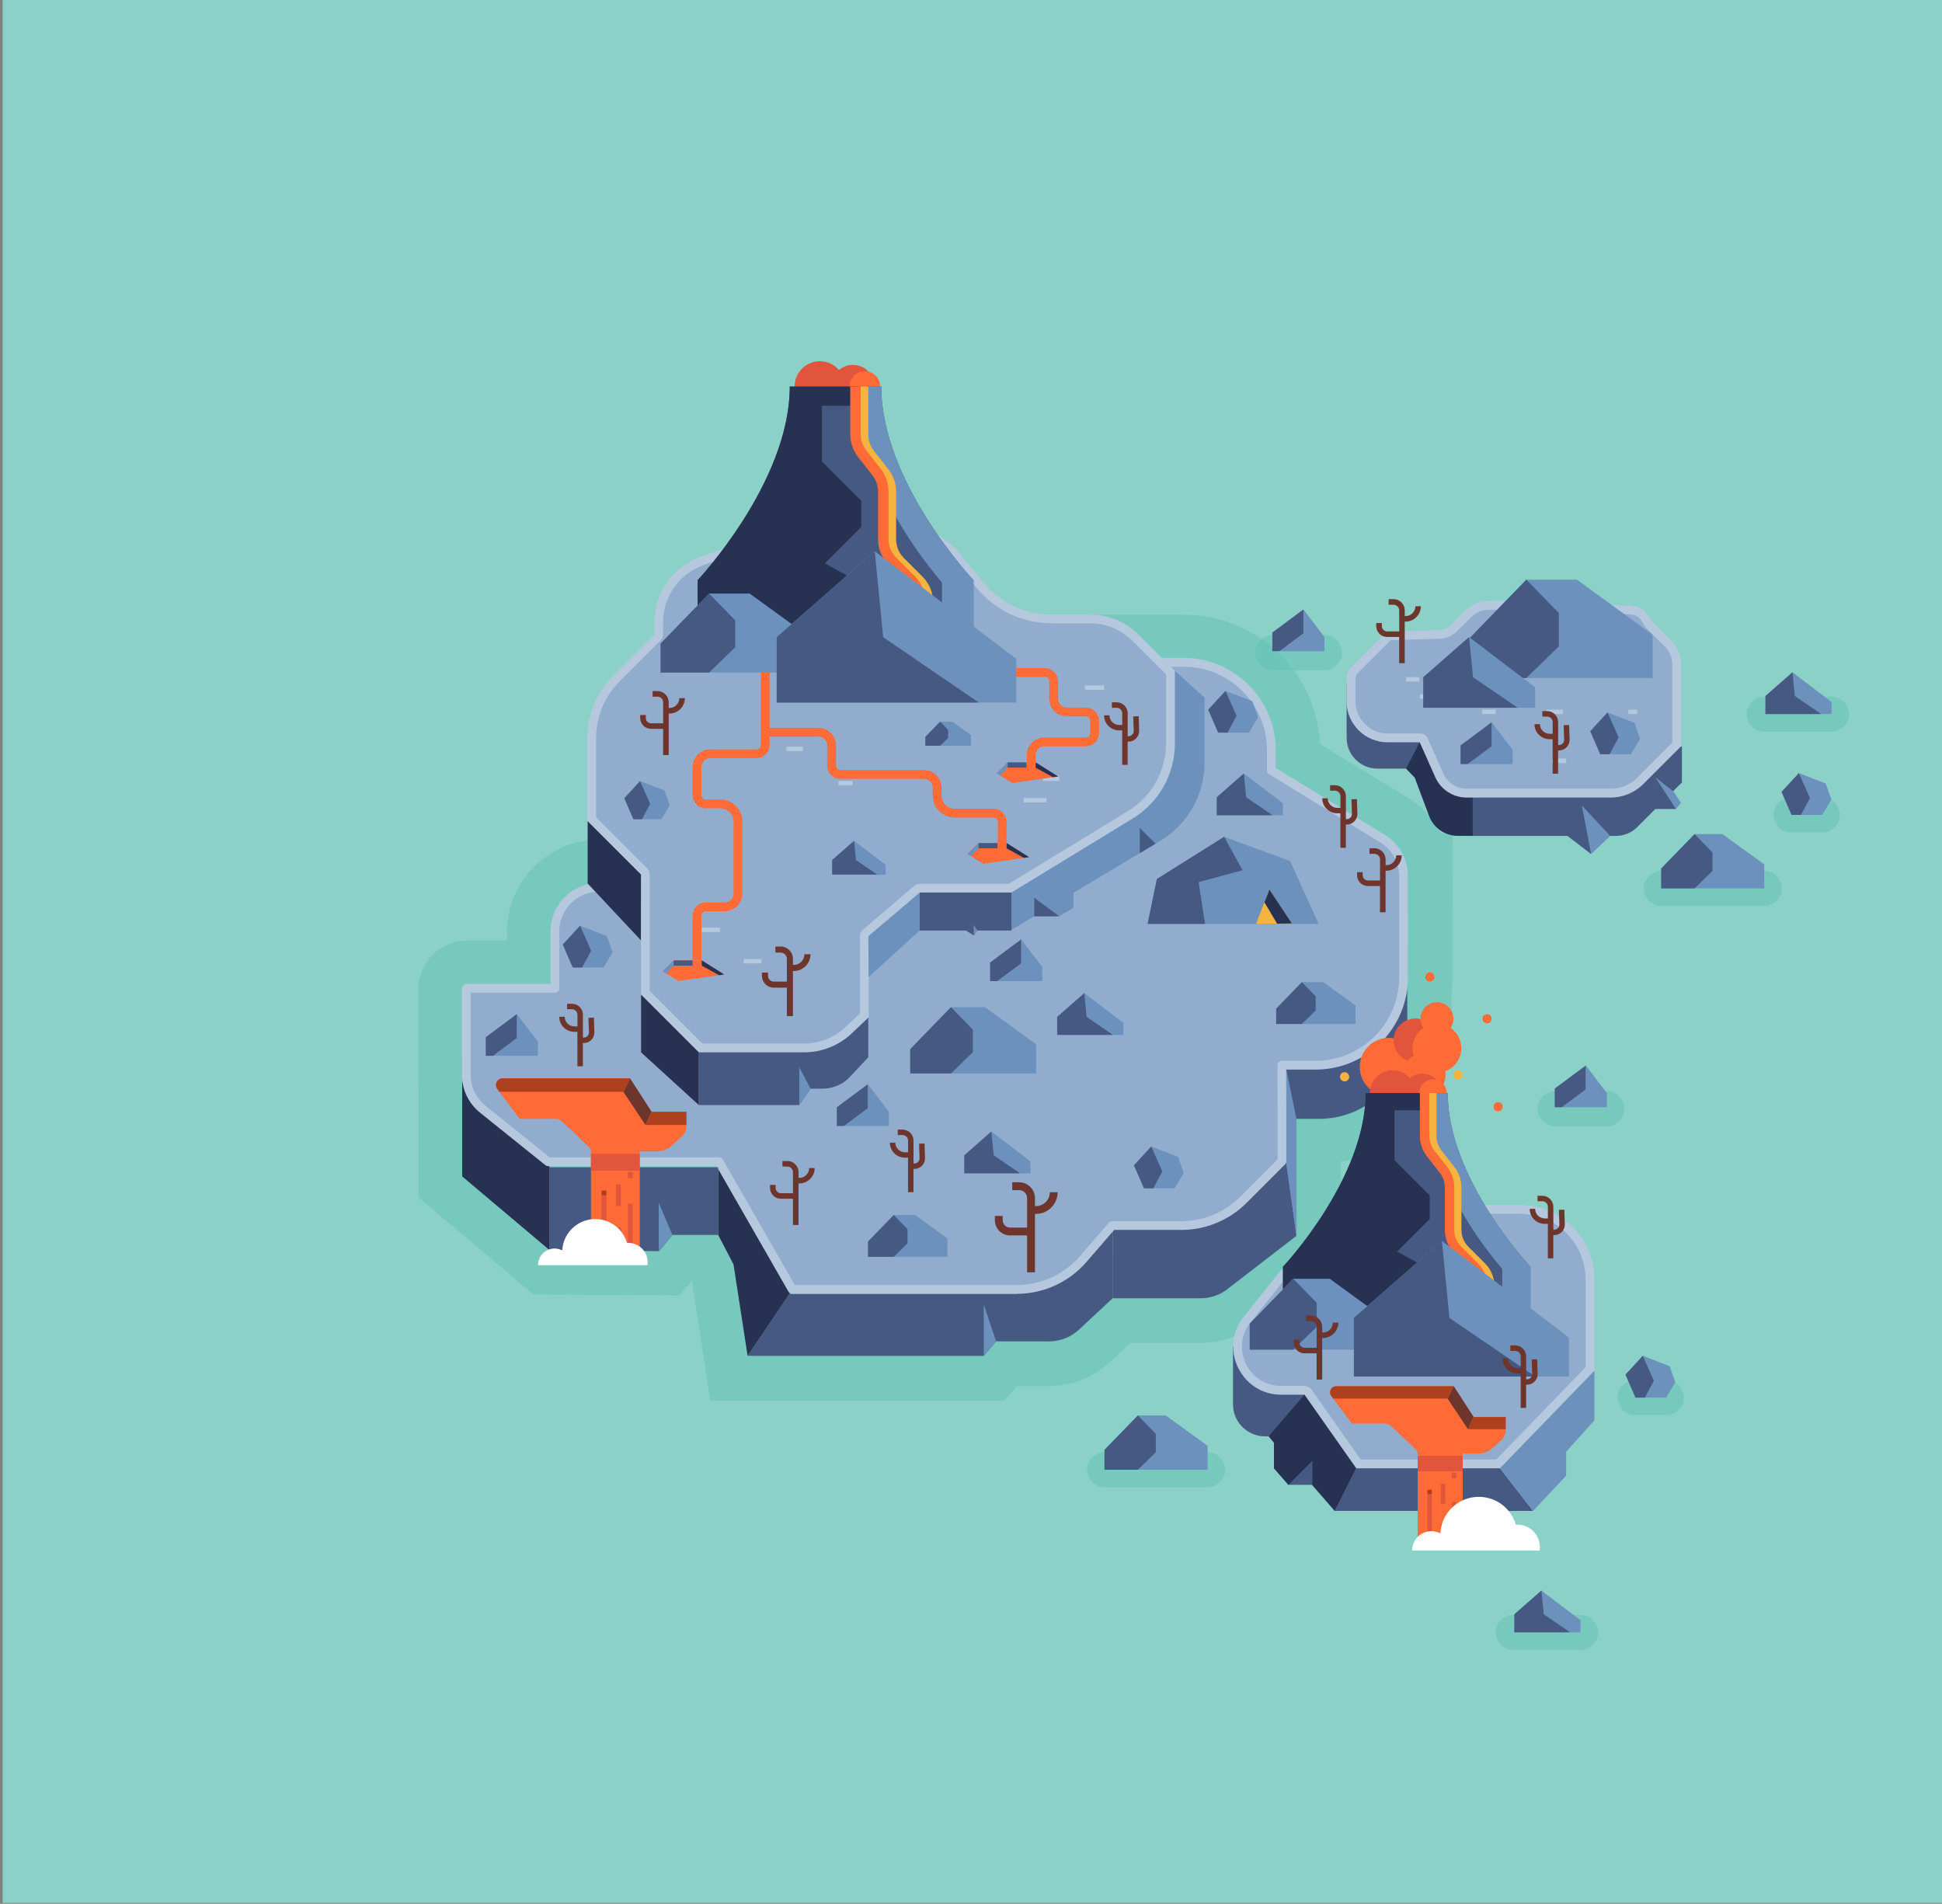 <?xml version="1.0" encoding="utf-8"?>
<!-- Generator: Adobe Illustrator 23.1.1, SVG Export Plug-In . SVG Version: 6.00 Build 0)  -->
<svg version="1.1" xmlns="http://www.w3.org/2000/svg" xmlns:xlink="http://www.w3.org/1999/xlink" x="0px" y="0px"
	 viewBox="0 0 4416 4329" style="enable-background:new 0 0 4416 4329;" xml:space="preserve">
<rect x="0" y="0" width="4416" height="4329" fill="#808080" stroke="none"/>
<style type="text/css">
	.st0{fill:#8BD1C7;}
	.st1{opacity:0.5;fill:#64C2B5;stroke:#64C2B5;stroke-width:200;stroke-miterlimit:10;}
	.st2{fill:#465982;}
	.st3{fill:#273152;}
	.st4{fill:#91ACCD;}
	.st5{fill:#B5C8DE;}
	.st6{fill:#6C91BD;}
	.st7{fill:#FF6B36;}
	.st8{fill:#E0553C;}
	.st9{fill:none;stroke:#F5B33F;stroke-width:20;stroke-miterlimit:10;}
	.st10{fill:#F5B33F;}
	.st11{fill:#6E352D;}
	.st12{fill:#AD401E;}
	.st13{fill:#FFFFFF;}
	.st14{fill:none;stroke:#B5C8DE;stroke-width:10;stroke-miterlimit:10;}
	.st15{opacity:0.5;}
	.st16{fill:#64C2B5;}
	.st17{fill:none;stroke:#F7C66F;stroke-miterlimit:10;}
</style>
<g id="background">
	<rect x="6" y="0" class="st0" width="4416" height="4327"/>
</g>
<g id="base">
	<g id="base_1_">
		<g>
			<path id="base-shadow_1_" class="st1" d="M3202.7,1993.9c0-18.8-4.8-37.3-14-53.7c-9.2-16.4-22.5-30.2-38.5-40l-248.1-152.2
				v-40.3c0-115.8-94.2-210-210-210h-477.1c-5.5,0-10,4.5-10,10v212.9h-204.3c-60.4,0-117.9,26-157.8,71.4L1652,2009.1h-289.1
				c-60.7,0-110,49.3-110,110v119.7h-191.5c-5.5,0-10,4.5-10,10v197.1c0,4.1,0.2,8.1,0.7,12.1v218.7l198,167l249,1.9l31-35.9h104
				l35,67l32,208h537l28-33h120.6c25.3,0,49.7-9.6,68.2-26.9l76.2-71.1h200.2c24.4,0,47.9-8.9,66.2-25l151.6-117v-266h52
				c110.5,0,200-89.5,200-200v-95.4c1.1-8.7,1.7-17.5,1.7-26.4V1993.9z M1796.2,2943.6l1-1.5c1.6,1,3.4,1.5,5.3,1.5H2313l0,0H1796.2
				z"/>
			<path class="st2" d="M3200,2229v115c0,110.5-89.5,200-200,200h-84.8v-234L3200,2229z"/>
			<path class="st2" d="M2530,2952h200.2c24.4,0,47.9-8.9,66.2-25l151.6-117l-23-170l-395,58V2952z"/>
			<path class="st2" d="M1700,3083l95.2-141H2312l218-169v179l-76.2,71.1c-18.5,17.3-42.9,26.9-68.2,26.9H2265l-28,33H1700z"/>
			<polygon class="st3" points="1633,2654 1633,2808 1668,2875 1700,3083 1802,2932 			"/>
			<polygon class="st3" points="1249,2607 1249,2842 1051,2675 1051,2402 			"/>
			<g>
				<path class="st4" d="M2477.8,1506H2214v222.9h-214.3c-57.5,0-112.3,24.8-150.2,68l-193.9,220.6h-293.6c-55.2,0-100,44.8-100,100
					v129.7h-201.5v197.1c0,30.3,13.8,59,37.4,78l148.7,119.4H1635l166.5,290.3h510.5c58.1,0,113.3-25.2,151.3-69.2l65.7-76h157.1
					c53,0,103.9-21.1,141.4-58.6l87.9-87.9l-0.4-218.2h76.7c110.5,0,200-89.5,200-200v-229.9c0-34.8-18.1-67-47.7-85.2l-252.9-155.2
					V1706c0-110.5-89.5-200-200-200H2477.8z"/>
				<path class="st5" d="M2312.1,2942h-510.5c-3.6,0-6.9-1.9-8.7-5l-163.6-285.3h-382.7c-2.3,0-4.5-0.8-6.3-2.2l-148.7-119.4
					c-26.1-21-41.1-52.3-41.1-85.8v-197.1c0-5.5,4.5-10,10-10h191.5v-119.7c0-60.7,49.3-110,110-110H1651l190.9-217.2
					c39.9-45.4,97.4-71.4,157.8-71.4H2204V1506c0-5.5,4.5-10,10-10h477.1c115.8,0,210,94.2,210,210v40.3l248.1,152.2
					c16,9.8,29.3,23.7,38.5,40c9.2,16.4,14,35,14,53.7v229.9c0,115.8-94.2,210-210,210H2925l0.4,208.1c0,2.7-1,5.2-2.9,7.1
					l-87.9,87.9c-19.6,19.6-42.5,34.9-68.1,45.5c-25.6,10.6-52.6,16-80.4,16h-152.5l-62.7,72.5C2431,2915.5,2373.1,2942,2312.1,2942
					z M1807.3,2922h504.7c55.2,0,107.6-24,143.7-65.7l65.7-76c1.9-2.2,4.7-3.5,7.6-3.5h157.1c25.1,0,49.5-4.9,72.7-14.5
					s43.9-23.5,61.6-41.2l84.9-84.9l-0.4-214c0-2.7,1-5.2,2.9-7.1c1.9-1.9,4.4-2.9,7.1-2.9h76.7c104.8,0,190-85.2,190-190v-229.9
					c0-31.1-16.4-60.5-42.9-76.7l-252.9-155.2c-3-1.8-4.8-5-4.8-8.5V1706c0-104.8-85.2-190-190-190H2224v212.9c0,5.5-4.5,10-10,10
					h-214.3c-54.6,0-106.7,23.5-142.7,64.6L1663,2024.1c-1.9,2.2-4.6,3.4-7.5,3.4h-293.6c-49.6,0-90,40.4-90,90v129.7
					c0,5.5-4.5,10-10,10h-191.5v187.1c0,27.4,12.3,53,33.7,70.2l146,117.2h385c3.6,0,6.9,1.9,8.7,5L1807.3,2922z"/>
			</g>
			<polygon class="st2" points="1249,2842 1249,2654.2 1633,2654.2 1633,2808 1529,2808 1498.5,2845 			"/>
			<polygon class="st6" points="1498,2845 1498,2735 1529,2808 			"/>
			<polygon class="st6" points="2237,3083 2265,3050 2237,2966 			"/>
			<polygon class="st6" points="2925,2432 2948,2544 2948,2810 2925,2647 			"/>
		</g>
		<g>
			<circle class="st7" cx="1703.2" cy="1410.8" r="66"/>
			<circle class="st8" cx="1763.7" cy="1350.3" r="49.5"/>
			<circle class="st7" cx="1782.7" cy="1429.3" r="49.5"/>
			<circle class="st7" cx="1812.7" cy="1301.3" r="37.5"/>
			<circle class="st7" cx="1926.7" cy="1301.3" r="10.5"/>
			<circle class="st7" cx="1812.7" cy="1368.3" r="55.5"/>
			<g>
				<circle class="st8" cx="1711.9" cy="1470" r="51.4"/>
				<circle class="st8" cx="1779.3" cy="1470" r="43.9"/>
				<circle class="st7" cx="1803.9" cy="1470" r="31"/>
				<path class="st2" d="M2025.3,1865.2v177.9h-562.7v-177.9c0,0,188-199.3,188-394.9h186.7
					C1837.3,1665.9,2025.3,1865.2,2025.3,1865.2z"/>
				<path class="st3" d="M1901.7,1929.5v113.6h-439.1v-177.9c0,0,188-199.3,188-394.9h146.9v39.1h-81.3V1623l80.1,80.1v53.6
					l-74.1,74.1L1901.7,1929.5z"/>
				<path class="st6" d="M2025.3,1865.2v177.9h-64.2v-173c-169-200.1-169-360.5-169-360.5v-39.3h45.2
					C1837.3,1665.9,2025.3,1865.2,2025.3,1865.2z"/>
				<path class="st9" d="M1801.7,1470v97.7c0,14.3,4.8,28.3,13.6,39.6l29.5,37.7c8.8,11.3,13.6,25.2,13.6,39.6v96.9
					c0,17,6.8,33.4,18.8,45.4l37.7,37.7c12,12,18.8,28.4,18.8,45.4v133.4"/>
				<path class="st7" d="M1905.5,1857l-37.7-37.7c-10.1-10.1-15.7-23.5-15.7-37.8v-96.9c0-16.7-5.6-33-15.9-46.2l-29.5-37.7
					c-7.3-9.4-11.4-21.1-11.4-33V1470h-21.4v97.7c0,16.7,5.7,33,15.9,46.2l29.5,37.7c7.3,9.4,11.4,21.1,11.4,33v96.9
					c0,20,7.8,38.8,21.9,53l37.7,37.7c10,10,15.7,23.6,15.7,37.8v0c0,14.6-11.8,26.4-26.4,26.4H1730c-59.1,0-107,47.9-107,107l0,0
					h283h11.2h10.2V1910C1927.5,1890.1,1919.6,1871.1,1905.5,1857z"/>
				<g>
					<polygon class="st6" points="1693.1,1982.8 1693.1,2053.7 1387,2053.7 1387,1994.6 1486.1,1892.6 1568.9,1892.6 					"/>
					<polygon class="st2" points="1539.3,1947.3 1539.3,2002 1486.1,2053.7 1387,2053.7 1387,1994.6 1486.1,1892.6 					"/>
				</g>
				<g>
					<polygon class="st6" points="2112.7,2026 2112.7,2114.9 1623.9,2114.9 1623.9,1981.6 1823.9,1806.3 					"/>
					<polygon class="st2" points="2036.2,2114.9 2036.1,2114.9 1623.9,2114.9 1623.9,1981.6 1823.9,1806.3 1841.2,1981.6 					"/>
				</g>
			</g>
			<circle class="st7" cx="1796.7" cy="1206.3" r="10.5"/>
			<circle class="st10" cx="1602.7" cy="1433.3" r="10.5"/>
			<circle class="st10" cx="1860.7" cy="1429.3" r="10.5"/>
			<circle class="st7" cx="1951.7" cy="1501.3" r="10.5"/>
		</g>
		<g>
			<path class="st11" d="M2274.7,1938.5c0,12.3-10,22.4-22.4,22.4h-1.7V1948c0-14.1-11.5-25.6-25.6-25.6H2214v12.7h11.1
				c7.1,0,12.9,5.8,12.9,12.9v47.7h-27.5c-6.6,0-12-5.4-12-12v-6.9h-12.7v6.9c0,13.6,11,24.6,24.6,24.6h27.5v59.6h12.7v-94.4h1.7
				c19.3,0,35-15.7,35-35H2274.7z"/>
		</g>
		<g>
			<path class="st11" d="M2155.4,1754.5l-1.1-32.9l-12.4,0.4l1.1,32.9c0.2,6.4-4.8,11.9-11.3,12.1l-2.4,0.1V1715
				c0-13.8-11.2-25-25-25h-10.9v12.4h10.9c7,0,12.6,5.7,12.6,12.6v26.5h-7.1c-12,0-21.9-9.8-21.9-21.9h-12.4
				c0,18.9,15.4,34.2,34.2,34.2h7.1v78.4h12.4v-52.8l2.9-0.1C2145.4,1778.9,2155.8,1767.8,2155.4,1754.5z"/>
		</g>
		<g>
			<polygon class="st6" points="2225.3,1784.4 2225.3,1838.9 2171.1,1879.3 2273.1,1879.3 2273.1,1847 			"/>
			<polygon class="st2" points="2225.3,1784.4 2154.6,1836.9 2154.6,1879.3 2171.1,1879.3 2225.3,1838.9 			"/>
		</g>
		<g>
			<polygon class="st6" points="2230.7,1516.7 2253.3,1569 2323,1569 2344,1534.1 2330.9,1497.5 2269.9,1474 			"/>
			<polygon class="st2" points="2230.7,1516.7 2253.3,1569 2274.6,1569 2274.6,1569 2295.2,1530.7 2269.9,1474 			"/>
		</g>
		<g>
			<polygon class="st6" points="2570.3,1885.5 2570.3,1927.4 2389.9,1927.4 2389.9,1892.5 2448.3,1832.4 2497.1,1832.4 			"/>
			<polygon class="st2" points="2479.7,1864.6 2479.7,1896.9 2448.3,1927.4 2389.9,1927.4 2389.9,1892.5 2448.3,1832.4 			"/>
		</g>
		<g>
			<polygon class="st6" points="2264.6,1756.3 2653.6,1756.4 2588.6,1613.4 2438.6,1558.4 2285.6,1654.3 			"/>
			<polygon class="st2" points="2438.6,1558.4 2480.6,1634.4 2380.6,1661.4 2395.3,1756.4 2264.6,1756.4 2285.6,1654.4 			"/>
			<path class="st10" d="M2511.6,1756.4c-1,0,30-78,30-78l51.1,77.5L2511.6,1756.4z"/>
			<polygon class="st3" points="2541.6,1678.4 2592.6,1755.4 2559.1,1755.8 2530.2,1707.2 			"/>
		</g>
		<g>
			<g>
				<g>
					<rect x="1343.8" y="2656.1" class="st7" width="111" height="200"/>
					<rect x="1367.8" y="2718.1" class="st8" width="11" height="111"/>
					<rect x="1400.8" y="2693.1" class="st8" width="11" height="49"/>
					<rect x="1427.8" y="2737.1" class="st8" width="11" height="111"/>
					<rect x="1427.8" y="2665.1" class="st8" width="11" height="14"/>
					<rect x="1400.8" y="2791.1" class="st8" width="11" height="14"/>
					<rect x="1367.8" y="2707.1" class="st12" width="11" height="11"/>
				</g>
				<path class="st7" d="M1560.8,2528.1v33.6c0,8.5-3.6,16.6-10,22.3l-23.8,21.3c-9.2,8.2-21.1,12.8-33.4,12.8h-38.9v38h-111v-37.5
					c0-4.1-1.7-8.1-4.7-10.9l-61.5-58.1c-3.7-3.5-8.6-5.5-13.7-5.5h-82.1l-46.1-61.5l-4.9-6.5c-7.4-9.9-0.4-24,12-24h289l0.6,0.9
					l49.4,75.1H1560.8z"/>
				<path class="st12" d="M1432.8,2452.1l-0.4,0.9l-14.6,29.6h-282.1l-4.9-6.5c-7.4-9.9-0.4-24,12-24H1432.8z"/>
				<polygon class="st11" points="1432.8,2452.1 1481.8,2528.1 1467.8,2558.1 1417.8,2483.1 				"/>
				<polygon class="st12" points="1481.8,2528.1 1560.8,2528.1 1560.8,2558.1 1467.8,2558.1 				"/>
			</g>
			<rect x="1343.8" y="2623.6" class="st8" width="111" height="38.4"/>
		</g>
		<g>
			<path class="st13" d="M1428.7,2826.2c-1,0-2,0-2.9,0.1c-9.1-31.4-38-54.3-72.2-54.3c-40.2,0-73.1,31.6-75.1,71.3
				c-5.2-2.7-11.1-4.3-17.4-4.3c-20.8,0-37.6,16.8-37.6,37.6c0,0.1,0,0.2,0,0.3h248.8c0.3-2.2,0.5-4.5,0.5-6.8
				C1472.8,2845.9,1453,2826.2,1428.7,2826.2z"/>
		</g>
		<g>
			<path class="st11" d="M1840,2656c0,12.3-10,22.4-22.4,22.4h-1.7v-12.9c0-14.1-11.5-25.6-25.6-25.6h-11.1v12.7h11.1
				c7.1,0,12.9,5.8,12.9,12.9v47.7h-27.5c-6.6,0-12-5.4-12-12v-6.9h-12.7v6.9c0,13.6,11,24.6,24.6,24.6h27.5v59.6h12.7V2691h1.7
				c19.3,0,35-15.7,35-35H1840z"/>
		</g>
		<g>
			<path class="st11" d="M3086.6,1850l-1.1-32.9l-12.4,0.4l1.1,32.9c0.2,6.4-4.8,11.9-11.3,12.1l-2.4,0.1v-52.1
				c0-13.8-11.2-25-25-25h-10.9v12.4h10.9c7,0,12.6,5.7,12.6,12.6v26.5h-7.1c-12,0-21.9-9.8-21.9-21.9h-12.4
				c0,18.9,15.4,34.2,34.2,34.2h7.1v78.4h12.4V1875l2.9-0.1C3076.7,1874.4,3087.1,1863.2,3086.6,1850z"/>
		</g>
		<g>
			<polygon class="st6" points="1973.4,2465.3 1973.4,2519.9 1919.2,2560.3 2021.3,2560.3 2021.3,2528 			"/>
			<polygon class="st2" points="1973.4,2465.3 1902.7,2517.9 1902.7,2560.3 1919.2,2560.3 1973.4,2519.9 			"/>
		</g>
		<g>
			<polygon class="st6" points="1279.8,2147.7 1302.4,2200 1372.2,2200 1393.1,2165.1 1380,2128.5 1319,2105 			"/>
			<polygon class="st2" points="1279.8,2147.7 1302.4,2200 1323.7,2200 1323.7,2200 1344.3,2161.7 1319,2105 			"/>
		</g>
		<g>
			<polygon class="st6" points="3082.4,2286.5 3082.4,2328.3 2902,2328.3 2902,2293.5 2960.4,2233.3 3009.2,2233.3 			"/>
			<polygon class="st2" points="2991.8,2265.6 2991.8,2297.8 2960.4,2328.3 2902,2328.3 2902,2293.5 2960.4,2233.3 			"/>
		</g>
		<g>
			<polygon class="st6" points="2554.5,2326 2554.5,2353.3 2404,2353.3 2404,2312.3 2465.6,2258.3 			"/>
			<polygon class="st2" points="2530.9,2353.3 2530.9,2353.3 2404,2353.3 2404,2312.3 2465.6,2258.3 2470.9,2312.3 			"/>
		</g>
	</g>
	<g id="base_x5F_pack1">
		<g>
			<polygon class="st6" points="1175.3,2305.9 1175.3,2360.4 1121,2400.8 1223.1,2400.8 1223.1,2368.5 			"/>
			<polygon class="st2" points="1175.3,2305.9 1104.6,2358.4 1104.6,2400.8 1121,2400.8 1175.3,2360.4 			"/>
		</g>
		<g>
			<polygon class="st6" points="2578.6,2649.7 2601.3,2702 2671,2702 2691.9,2667.1 2678.9,2630.5 2617.8,2607 			"/>
			<polygon class="st2" points="2578.6,2649.7 2601.3,2702 2622.6,2702 2622.6,2702 2643.1,2663.7 2617.8,2607 			"/>
		</g>
		<g>
			<polygon class="st6" points="2154.3,2816 2154.3,2857.8 1973.9,2857.8 1973.9,2823 2032.3,2762.8 2081.1,2762.8 			"/>
			<polygon class="st2" points="2063.7,2795.1 2063.7,2827.3 2032.3,2857.8 1973.9,2857.8 1973.9,2823 2032.3,2762.8 			"/>
		</g>
		<g>
			<polygon class="st6" points="2917.3,1826.5 2917.3,1853.8 2766.9,1853.8 2766.9,1812.8 2828.4,1758.8 			"/>
			<polygon class="st2" points="2893.8,1853.8 2893.8,1853.8 2766.9,1853.8 2766.9,1812.8 2828.4,1758.8 2833.7,1812.8 			"/>
		</g>
		<g>
			<path class="st11" d="M3174.9,1944.9c0,12.3-10,22.4-22.4,22.4h-1.7v-12.9c0-14.1-11.5-25.6-25.6-25.6h-11.1v12.7h11.1
				c7.1,0,12.9,5.8,12.9,12.9v47.7h-27.5c-6.6,0-12-5.4-12-12v-6.9h-12.7v6.9c0,13.6,11,24.6,24.6,24.6h27.5v59.6h12.7v-94.4h1.7
				c19.3,0,35-15.7,35-35H3174.9z"/>
		</g>
		<g>
			<path class="st11" d="M1351.6,2346.9l-1.1-32.9l-12.4,0.4l1.1,32.9c0.2,6.4-4.8,11.9-11.3,12.1l-2.4,0.1v-52.1
				c0-13.8-11.2-25-25-25h-10.9v12.4h10.9c7,0,12.6,5.7,12.6,12.6v26.5h-7.1c-12,0-21.9-9.8-21.9-21.9h-12.4
				c0,18.9,15.4,34.2,34.2,34.2h7.1v78.4h12.4v-52.8l2.9-0.1C1341.6,2371.3,1352,2360.2,1351.6,2346.9z"/>
		</g>
		<g>
			<polygon class="st6" points="2609.5,2100.8 2998.5,2100.9 2933.6,1957.9 2783.6,1902.8 2630.6,1998.8 			"/>
			<polygon class="st2" points="2783.6,1902.8 2825.6,1978.8 2725.6,2005.8 2740.2,2100.8 2609.6,2100.8 2630.6,1998.8 			"/>
			<path class="st10" d="M2856.6,2100.8c-1,0,30-78,30-78l51.1,77.5L2856.6,2100.8z"/>
			<polygon class="st3" points="2886.6,2022.8 2937.6,2099.8 2904.1,2100.3 2875.2,2051.7 			"/>
		</g>
	</g>
	<g id="base_x5F_pack2">
		<g>
			<polygon class="st6" points="2322.1,2136 2322.1,2190.6 2267.8,2231 2369.9,2231 2369.9,2198.7 			"/>
			<polygon class="st2" points="2322.1,2136 2251.4,2188.6 2251.4,2231 2267.8,2231 2322.1,2190.6 			"/>
		</g>
		<g>
			<polygon class="st6" points="2747.4,1613.7 2770.1,1666 2839.8,1666 2860.7,1631.1 2847.7,1594.5 2786.7,1571 			"/>
			<polygon class="st2" points="2747.4,1613.7 2770.1,1666 2791.4,1666 2791.4,1666 2811.9,1627.7 2786.7,1571 			"/>
		</g>
		<g>
			<polygon class="st6" points="2356,2374.5 2356,2440.9 2069.8,2440.9 2069.8,2385.6 2162.4,2290.2 2239.9,2290.2 			"/>
			<polygon class="st2" points="2212.2,2341.3 2212.2,2392.5 2162.4,2440.9 2069.8,2440.9 2069.8,2385.6 2162.4,2290.2 			"/>
		</g>
		<g>
			<polygon class="st6" points="2343.2,2640.7 2343.2,2668 2192.7,2668 2192.7,2627 2254.2,2573 			"/>
			<polygon class="st2" points="2319.6,2668 2319.6,2668 2192.7,2668 2192.7,2627 2254.2,2573 2259.6,2627 			"/>
		</g>
		<g>
			<path class="st11" d="M2387.2,2711.1c0,17.3-14.1,31.4-31.4,31.4h-2.4v-18.2c0-19.8-16.1-35.9-35.9-35.9h-15.7v17.8h15.7
				c10,0,18.1,8.1,18.1,18.1v67.1h-38.7c-9.3,0-16.8-7.5-16.8-16.8v-9.7h-17.8v9.7c0,19.1,15.5,34.6,34.6,34.6h38.7v83.8h17.8
				v-132.8h2.4c27.1,0,49.2-22.1,49.2-49.2H2387.2z"/>
		</g>
		<g>
			<path class="st11" d="M2103.4,2633.1l-1.1-32.9l-12.4,0.4l1.1,32.9c0.2,6.4-4.8,11.9-11.3,12.1l-2.4,0.1v-52.1
				c0-13.8-11.2-25-25-25h-10.9v12.4h10.9c7,0,12.6,5.7,12.6,12.6v26.5h-7.1c-12,0-21.9-9.8-21.9-21.9h-12.4
				c0,18.9,15.4,34.2,34.2,34.2h7.1v78.4h12.4v-52.8l2.9-0.1C2093.4,2657.5,2103.8,2646.3,2103.4,2633.1z"/>
		</g>
	</g>
</g>
<g id="opt1">
	<g id="opt1_1_">
		<polygon class="st3" points="1336.3,1866.5 1336.3,2009 1457.5,2138.2 1457.8,1987.9 		"/>
		<line class="st14" x1="1457.8" y1="1736.9" x2="1485.3" y2="1736.9"/>
		<line class="st14" x1="1506.4" y1="1780.6" x2="1545.3" y2="1780.6"/>
		<g>
			<path class="st6" d="M2300.1,2030.1v84.2l338-202.1c62.6-37.4,100.9-105,100.9-178v-148l-68-61.5L2300.1,2030.1z"/>
			<polygon class="st2" points="2091.1,2023.6 2091.1,2115.9 2196.4,2115.9 2214.2,2127.2 2222.3,2115.9 2300.1,2115.9 
				2300.1,2023.6 			"/>
			<path class="st2" d="M1589,2392.9v119.9h228.4l25.9-37.3h26.7c21.4,0,42-7.8,58-22l46.4-49.3v-90.7l-385.5,30.8V2392.9z"/>
			<g>
				<path class="st4" d="M1593,2382.9l-125.4-125.4v-268.9c0-2.7-1.1-5.2-2.9-7.1l-118.9-118.9v-185.2c0-25,4.9-49.4,14.4-72.5
					c9.6-23.1,23.4-43.8,41.1-61.5l93.8-93.8c1.9-1.9,2.9-4.4,2.9-7.1v-27.8c0-62.7,39.8-118.6,98.9-139.3l219.9-76.8
					c4.5-1.6,9.2-2.4,14-2.4h197.5c56.7,0,110,25.1,146.1,68.8l54.6,66.1c39.9,48.4,98.8,76.1,161.6,76.1h87.5
					c39.4,0,76.5,15.3,104.3,43.2l79.1,79.1v161.1c0,32.4-8.4,64.5-24.3,92.8c-15.9,28.3-38.9,52.1-66.6,69l-273.8,167h-205.1
					c-2.4,0-4.7,0.9-6.5,2.4l-116.6,99.8c-2.2,1.9-3.5,4.7-3.5,7.6v179.5l-35.3,33.5c-27.5,26.2-63.6,40.6-101.6,40.6H1593z"/>
				<g>
					<path class="st5" d="M2028.3,1206.2c26.3,0,52.7,5.9,76.5,17.1c23.8,11.2,45.2,27.8,61.9,48.1l54.6,66.1
						c20.5,24.8,46.6,45.1,75.7,58.8c29.1,13.7,61.4,20.9,93.6,20.9h87.6c18.2,0,35.9,3.5,52.6,10.5c16.8,6.9,31.8,17,44.6,29.8
						l76.1,76.1v157c0,30.7-7.9,61.1-23,87.9c-15,26.8-36.8,49.4-63,65.4l-271.4,165.6h-202.3c-4.8,0-9.4,1.7-13,4.8l-116.6,99.8
						c-4.4,3.8-7,9.4-7,15.2v175.2l-32.2,30.6c-25.7,24.4-59.3,37.8-94.7,37.8h-231.3l-119.6-119.6v-264.8c0-5.3-2.1-10.4-5.9-14.1
						l-116-116v-181.1c0-23.7,4.6-46.8,13.7-68.7c9.1-21.9,22.2-41.5,38.9-58.2l93.8-93.8c3.8-3.8,5.9-8.8,5.9-14.1v-27.8
						c0-58.4,37.1-110.6,92.2-129.8l219.9-76.8c3.5-1.2,7.1-1.8,10.7-1.8H2028.3 M2028.3,1186.2h-197.5c-5.9,0-11.7,1-17.3,2.9
						l-219.9,76.8c-63.2,22.1-105.6,81.7-105.6,148.7v27.8l-93.8,93.8c-37.4,37.4-58.4,88.2-58.4,141.1v189.4l121.8,121.8v273.1
						l131.3,131.3h239.6c40.4,0,79.2-15.5,108.5-43.3l38.4-36.5v-183.8l116.6-99.8h207.9L2576,1861c59.4-36.2,95.6-100.8,95.6-170.3
						v-165.3l-82-82c-29.5-29.5-69.6-46.1-111.4-46.1h-87.6c-59.5,0-115.9-26.6-153.9-72.5l-54.6-66.1
						C2144.3,1212.8,2087.9,1186.2,2028.3,1186.2L2028.3,1186.2z"/>
				</g>
			</g>
			<polygon class="st3" points="1589,2392.9 1457.8,2261.7 1457.8,2392.9 1589,2512.7 			"/>
			<polygon class="st6" points="1817.4,2512.7 1817.4,2426.9 1843.3,2475.5 			"/>
			<polygon class="st6" points="1974.5,2128.9 2091.1,2030.1 2091.1,2115.9 1975.3,2221.6 			"/>
			<polygon class="st6" points="2214.2,2127.2 2214.2,2102.9 2222.3,2115.9 			"/>
			<polyline class="st2" points="2591.9,1939.8 2591.9,1936.3 2591.9,1882.7 2627.7,1918.5 			"/>
			<polygon class="st6" points="2441,2030.1 2441,2064.1 2408.6,2083.5 2351.5,2083.5 2364.8,2023.6 			"/>
			<polygon class="st2" points="2351.9,2083.5 2351.9,2041.4 2408.6,2083.5 			"/>
			<line class="st14" x1="1595.5" y1="2114.3" x2="1637.6" y2="2114.3"/>
			<line class="st14" x1="1691" y1="2185.6" x2="1731.5" y2="2185.6"/>
			<line class="st14" x1="1843.3" y1="1456.7" x2="1809.3" y2="1456.7"/>
			<line class="st14" x1="1843.3" y1="1500.4" x2="1877.3" y2="1500.4"/>
			<line class="st14" x1="2408.6" y1="1770.9" x2="2371.3" y2="1770.9"/>
			<line class="st14" x1="2379.4" y1="1819.5" x2="2327.6" y2="1819.5"/>
			<line class="st14" x1="1788.2" y1="1702.9" x2="1825.5" y2="1702.9"/>
			<line class="st14" x1="1906.5" y1="1780.6" x2="1938.9" y2="1780.6"/>
			<line class="st14" x1="2185.1" y1="1469.6" x2="2144.6" y2="1469.6"/>
			<line class="st14" x1="1616.5" y1="1370.8" x2="1652.2" y2="1370.8"/>
			<line class="st14" x1="2510.6" y1="1563.6" x2="2466.9" y2="1563.6"/>
		</g>
		<g id="volcano">
			<circle class="st8" cx="1864.2" cy="878.6" r="57.2"/>
			<circle class="st8" cx="1939.3" cy="878.6" r="48.9"/>
			<circle class="st7" cx="1966.7" cy="878.6" r="34.6"/>
			<path class="st2" d="M2213.6,1319.2v198.3h-627.2v-198.3c0,0,209.5-222.2,209.5-440.2H2004
				C2004,1097,2213.6,1319.2,2213.6,1319.2z"/>
			<path class="st3" d="M2075.8,1390.9v126.6h-489.4v-198.3c0,0,209.5-222.2,209.5-440.2h163.8v43.6H1869v126.6l89.3,89.3v59.8
				l-82.6,82.6L2075.8,1390.9z"/>
			<path class="st6" d="M2213.6,1319.2v198.3H2142v-192.8c-188.4-223-188.4-401.8-188.4-401.8V879h50.4
				C2004,1097,2213.6,1319.2,2213.6,1319.2z"/>
			<path class="st9" d="M1964.4,878.6v108.9c0,16,5.4,31.5,15.2,44.1l32.9,42c9.9,12.6,15.2,28.1,15.2,44.1v108.1
				c0,19,7.5,37.2,21,50.6l42.1,42.1c13.4,13.4,21,31.6,21,50.6v148.7"/>
			<path class="st7" d="M2080.1,1310L2038,1268c-11.3-11.3-17.5-26.2-17.5-42.2v-108.1c0-18.7-6.2-36.8-17.7-51.4l-32.9-42
				c-8.2-10.4-12.7-23.5-12.7-36.8V878.6h-23.8v108.9c0,18.6,6.3,36.8,17.7,51.5l32.9,42c8.2,10.4,12.7,23.5,12.7,36.8v108.1
				c0,22.3,8.7,43.3,24.4,59l42.1,42.1c11.2,11.2,17.5,26.3,17.5,42.2v0c0,16.3-13.2,29.5-29.5,29.5h-166.7
				c-65.9,0-119.2,53.4-119.2,119.2v0h315.4h12.5h11.4v-148.7C2104.5,1346.9,2095.7,1325.7,2080.1,1310z"/>
			<g>
				<polygon class="st6" points="1843.3,1450.2 1843.3,1529.3 1502.1,1529.3 1502.1,1463.4 1612.5,1349.7 1704.8,1349.7 				"/>
				<polygon class="st2" points="1671.9,1410.6 1671.9,1471.6 1612.5,1529.3 1502.1,1529.3 1502.1,1463.4 1612.5,1349.7 				"/>
			</g>
			<g>
				<polygon class="st6" points="2311,1498.4 2311,1597.5 1766.2,1597.5 1766.2,1448.9 1989.1,1253.5 				"/>
				<polygon class="st2" points="2225.7,1597.4 2225.6,1597.5 1766.2,1597.5 1766.2,1448.9 1989.1,1253.5 2008.3,1448.9 				"/>
			</g>
		</g>
		<g id="lava">
			<path class="st7" d="M1595,2184h-20v-102c0-16.5,13.5-30,30-30h43c11,0,20-9,20-20v-164c0-16.5-13.5-30-30-30h-33
				c-16.5,0-30-13.5-30-30v-64c0-22.1,17.9-40,40-40h105c5.5,0,10-4.5,10-10v-164.7h20V1694c0,16.5-13.5,30-30,30h-105
				c-11,0-20,9-20,20v64c0,5.5,4.5,10,10,10h33c27.6,0,50,22.4,50,50v164c0,22.1-17.9,40-40,40h-43c-5.5,0-10,4.5-10,10V2184z"/>
			<path class="st7" d="M2289,1917h-20v-48c0-5.5-4.5-10-10-10h-88c-27.6,0-50-22.4-50-50v-18c0-11-9-20-20-20h-190
				c-16.5,0-30-13.5-30-30v-46c0-5.3-2.1-10.4-5.9-14.1c-3.8-3.8-8.8-5.9-14.1-5.9l-121,0l0-20l121,0c10.7,0,20.7,4.2,28.3,11.7
				s11.7,17.6,11.7,28.3v46c0,5.5,4.5,10,10,10h190c22.1,0,40,17.9,40,40v18c0,16.5,13.5,30,30,30h88c16.5,0,30,13.5,30,30V1917z"/>
			<path class="st7" d="M2355,1737h-20v-20c0-22.1,17.9-40,40-40h94c5.5,0,10-4.5,10-10v-28c0-5.5-4.5-10-10-10h-43
				c-22.1,0-40-17.9-40-40v-39.7c0-5.5-4.5-10-10-10h-65v-20h65c16.5,0,30,13.5,30,30v39.7c0,11,9,20,20,20h43c16.5,0,30,13.5,30,30
				v28c0,16.5-13.5,30-30,30h-94c-11,0-20,9-20,20V1737z"/>
			<g>
				<polygon class="st7" points="2289,1917 2225,1917 2200,1942 2236,1964 2340,1949 				"/>
				<rect x="2225" y="1917" class="st2" width="43" height="12"/>
				<polygon class="st6" points="2200,1942 2208.1,1947 2225,1929 2225,1917 				"/>
				<polygon class="st3" points="2289,1917 2340,1949 2328.3,1950.7 2289,1929 				"/>
			</g>
			<g>
				<polygon class="st7" points="2355.1,1733.6 2291.1,1733.6 2266.1,1758.6 2302.1,1780.6 2406.1,1765.6 				"/>
				<rect x="2291.1" y="1733.6" class="st2" width="43" height="12"/>
				<polygon class="st6" points="2266.1,1758.6 2274.2,1763.6 2291.1,1745.6 2291.1,1733.6 				"/>
				<polygon class="st3" points="2355.1,1733.6 2406.1,1765.6 2394.4,1767.3 2355.1,1745.6 				"/>
			</g>
			<g>
				<polygon class="st7" points="1595.8,2183.8 1531.8,2183.8 1506.8,2208.8 1542.8,2230.8 1646.8,2215.8 				"/>
				<rect x="1531.8" y="2183.8" class="st2" width="43" height="12"/>
				<polygon class="st6" points="1506.8,2208.8 1515,2213.8 1531.8,2195.8 1531.8,2183.8 				"/>
				<polygon class="st3" points="1595.8,2183.8 1646.8,2215.8 1635.2,2217.5 1595.8,2195.8 				"/>
			</g>
		</g>
		<g>
			<path class="st11" d="M1544.7,1587.5c0,12.3-10,22.4-22.4,22.4h-1.7v-12.9c0-14.1-11.5-25.6-25.6-25.6H1484v12.7h11.1
				c7.1,0,12.9,5.8,12.9,12.9v47.7h-27.5c-6.6,0-12-5.4-12-12v-6.9h-12.7v6.9c0,13.6,11,24.6,24.6,24.6h27.5v59.6h12.7v-94.4h1.7
				c19.3,0,35-15.7,35-35H1544.7z"/>
		</g>
		<g>
			<path class="st11" d="M2590.4,1661.5l-1.1-32.9l-12.4,0.4l1.1,32.9c0.2,6.4-4.8,11.9-11.3,12.1l-2.4,0.1V1622
				c0-13.8-11.2-25-25-25h-10.9v12.4h10.9c7,0,12.6,5.7,12.6,12.6v26.5h-7.1c-12,0-21.9-9.8-21.9-21.9h-12.4
				c0,18.9,15.4,34.2,34.2,34.2h7.1v78.4h12.4v-52.8l2.9-0.1C2580.4,1685.9,2590.8,1674.7,2590.4,1661.5z"/>
		</g>
		<g>
			<path class="st11" d="M1829.2,2169.8c0,13.4-10.9,24.3-24.3,24.3h-1.8v-14c0-15.3-12.5-27.8-27.8-27.8h-12.1v13.8h12.1
				c7.7,0,14,6.3,14,14v51.9h-29.9c-7.2,0-13-5.8-13-13v-7.5h-13.8v7.5c0,14.8,12,26.8,26.8,26.8h29.9v64.8h13.8v-102.6h1.8
				c21,0,38.1-17.1,38.1-38.1H1829.2z"/>
		</g>
		<g>
			<polygon class="st6" points="1419.7,1815.1 1440.3,1862.8 1503.9,1862.8 1523,1831 1511.1,1797.6 1455.4,1776.2 			"/>
			<polygon class="st2" points="1419.7,1815.1 1440.3,1862.8 1459.8,1862.8 1459.8,1862.8 1478.5,1827.8 1455.4,1776.2 			"/>
		</g>
		<g>
			<polygon class="st6" points="2208,1671.6 2208,1695.7 2104.2,1695.7 2104.2,1675.6 2137.8,1641 2165.9,1641 			"/>
			<polygon class="st2" points="2155.9,1659.6 2155.9,1678.1 2137.8,1695.7 2104.2,1695.7 2104.2,1675.6 2137.8,1641 			"/>
		</g>
		<g>
			<polygon class="st6" points="2014,1966.6 2014,1988.7 1892.3,1988.7 1892.3,1955.6 1942.1,1911.9 			"/>
			<polygon class="st2" points="1994.9,1988.7 1994.9,1988.7 1892.3,1988.7 1892.3,1955.6 1942.1,1911.9 1946.4,1955.6 			"/>
		</g>
	</g>
	<g id="opt1_x5F_pack1">
	</g>
	<g id="opt1_x5F_pack2">
	</g>
</g>
<g id="opt2">
	<g id="opt2_1_">
		<circle class="st7" cx="3158" cy="2426" r="66"/>
		<circle class="st8" cx="3218.5" cy="2365.5" r="49.5"/>
		<circle class="st7" cx="3237.5" cy="2444.5" r="49.5"/>
		<circle class="st7" cx="3267.5" cy="2316.5" r="37.5"/>
		<circle class="st7" cx="3381.5" cy="2316.5" r="10.5"/>
		<circle class="st7" cx="3267.5" cy="2383.5" r="55.5"/>
		<g>
			<path class="st2" d="M3035.2,3435.7l-52.1-59.4h-53.3l-32.7-37.6v-58.2l-12.1-14.5h-8.5c-40.2,0-72.7-32.6-72.7-72.7v-132.1
				h295.8l-15.8,277.6L3035.2,3435.7z"/>
			<g>
				<path class="st4" d="M3088.9,3328.7l-114.6-163c-1.9-2.7-4.9-4.2-8.2-4.2h-52.7c-19.7,0-38.5-5.5-54.4-16
					c-14.9-9.8-27-23.7-34.9-40.1s-11.3-34.5-9.7-52.2c1.7-18.9,9.1-37.1,21.3-52.5l68-85.6c40.7-51.2,93.4-93.3,152.3-121.7
					c58.9-28.4,124.6-43.5,190-43.5h209.6c88.1,0,159.7,71.6,159.7,159.7v203.2l-208.8,215.9H3088.9z"/>
				<path class="st5" d="M3455.8,2759.9c40,0,77.6,15.6,105.9,43.8c28.3,28.3,43.8,65.9,43.8,105.9v199.2l-203,209.9h-308.4
					l-111.6-158.8c-3.7-5.3-9.8-8.5-16.4-8.5h-52.7c-18,0-34.4-4.8-48.9-14.3c-13.4-8.8-24.2-21.3-31.4-36.1
					c-7.1-14.8-10.1-31-8.7-47c1.5-17.2,8-33.1,19.2-47.2l68-85.6c20-25.2,43-48.2,68.1-68.2c24.9-19.8,52-36.9,80.6-50.7
					c28.6-13.8,58.9-24.4,89.9-31.6c31.4-7.2,63.6-10.9,95.8-10.9H3455.8 M3455.8,2739.9h-209.6c-136.4,0-265.3,62.2-350.1,168.9
					l-68,85.6c-56.8,71.5-5.9,177,85.4,177h52.7l117.6,167.3h327.3l214.6-221.8v-207.3C3625.5,2815.9,3549.5,2739.9,3455.8,2739.9
					L3455.8,2739.9z"/>
			</g>
			<polygon class="st2" points="3083.7,3338.7 3035.2,3435.7 3486.1,3435.7 3410.9,3338.7 			"/>
			<polygon class="st6" points="3625.5,3116.9 3625.5,3229.6 3561.3,3301.1 3561.3,3355.6 3486.1,3435.7 3410.9,3338.7 			"/>
			<polygon class="st3" points="2884.9,3265.9 2966.1,3171.4 3083.7,3338.7 3035.2,3435.7 2984.3,3376.3 2984.3,3321.7 
				2929.7,3376.3 2897,3338.7 2897,3280.5 			"/>
		</g>
		<g>
			<circle class="st8" cx="3166.6" cy="2485.2" r="51.4"/>
			<circle class="st8" cx="3234" cy="2485.2" r="43.9"/>
			<circle class="st7" cx="3258.6" cy="2485.2" r="31"/>
			<path class="st2" d="M3480.1,2880.4v177.9h-562.7v-177.9c0,0,188-199.3,188-394.9h186.7C3292.1,2681,3480.1,2880.4,3480.1,2880.4
				z"/>
			<path class="st3" d="M3356.5,2944.7v113.6h-439.1v-177.9c0,0,188-199.3,188-394.9h146.9v39.1H3171v113.6l80.1,80.1v53.6
				L3177,2846L3356.5,2944.7z"/>
			<path class="st6" d="M3480.1,2880.4v177.9h-64.2v-173c-169-200.1-169-360.5-169-360.5v-39.3h45.2
				C3292.1,2681,3480.1,2880.4,3480.1,2880.4z"/>
			<path class="st9" d="M3256.5,2485.2v97.7c0,14.3,4.8,28.3,13.6,39.6l29.5,37.7c8.8,11.3,13.6,25.2,13.6,39.6v96.9
				c0,17,6.8,33.4,18.8,45.4l37.7,37.7c12,12,18.8,28.4,18.8,45.4v133.4"/>
			<path class="st7" d="M3360.3,2872.2l-37.7-37.7c-10.1-10.1-15.7-23.5-15.7-37.8v-96.9c0-16.7-5.6-33-15.9-46.2l-29.5-37.7
				c-7.3-9.4-11.4-21.1-11.4-33v-97.7h-21.4v97.7c0,16.7,5.7,33,15.9,46.2l29.5,37.7c7.3,9.4,11.4,21.1,11.4,33v96.9
				c0,20,7.8,38.8,21.9,53l37.7,37.7c10,10,15.7,23.6,15.7,37.8v0c0,14.6-11.8,26.4-26.4,26.4h-149.6c-59.1,0-107,47.9-107,107l0,0
				h283h11.2h10.2v-133.4C3382.2,2905.3,3374.4,2886.3,3360.3,2872.2z"/>
			<g>
				<polygon class="st6" points="3147.9,2998 3147.9,3068.9 2841.8,3068.9 2841.8,3009.8 2940.8,2907.7 3023.7,2907.7 				"/>
				<polygon class="st2" points="2994.1,2962.5 2994.1,3017.2 2940.8,3068.9 2841.8,3068.9 2841.8,3009.8 2940.8,2907.7 				"/>
			</g>
			<g>
				<polygon class="st6" points="3567.5,3041.2 3567.5,3130.1 3078.7,3130.1 3078.7,2996.8 3278.7,2821.5 				"/>
				<polygon class="st2" points="3491,3130 3490.9,3130.1 3078.7,3130.1 3078.7,2996.8 3278.7,2821.5 3295.9,2996.8 				"/>
			</g>
		</g>
		<circle class="st7" cx="3251.5" cy="2221.5" r="10.5"/>
		<circle class="st10" cx="3057.5" cy="2448.5" r="10.5"/>
		<circle class="st10" cx="3315.5" cy="2444.5" r="10.5"/>
		<circle class="st7" cx="3406.5" cy="2516.5" r="10.5"/>
	</g>
	<g id="opt2_x5F_pack1">
		<g>
			<g>
				<g>
					<g>
						<rect x="3223.7" y="3340.2" class="st7" width="102.4" height="184.5"/>
						<rect x="3245.8" y="3397.4" class="st8" width="10.1" height="102.4"/>
						<rect x="3276.3" y="3374.3" class="st8" width="10.1" height="45.2"/>
						<rect x="3301.2" y="3414.9" class="st8" width="10.1" height="102.4"/>
						<rect x="3301.2" y="3348.5" class="st8" width="10.1" height="12.9"/>
						<rect x="3276.3" y="3464.7" class="st8" width="10.1" height="12.9"/>
						<rect x="3245.8" y="3387.3" class="st12" width="10.1" height="10.1"/>
					</g>
					<path class="st7" d="M3423.9,3222.1v31c0,7.9-3.3,15.4-9.2,20.6l-21.9,19.7c-8.5,7.6-19.4,11.8-30.8,11.8h-35.9v35.1h-102.4
						v-34.6c0-3.8-1.6-7.5-4.3-10.1l-56.8-53.6c-3.4-3.2-8-5-12.7-5h-75.7l-42.5-56.7l-4.5-6c-6.8-9.1-0.3-22.1,11.1-22.1h266.6
						l0.5,0.8l45.6,69.3H3423.9z"/>
					<path class="st12" d="M3305.8,3152l-0.4,0.8l-13.4,27.4h-260.3l-4.5-6c-6.8-9.1-0.3-22.1,11.1-22.1H3305.8z"/>
					<polygon class="st11" points="3305.8,3152 3351,3222.1 3338.1,3249.8 3292,3180.6 					"/>
					<polygon class="st12" points="3351,3222.1 3423.9,3222.1 3423.9,3249.8 3338.1,3249.8 					"/>
				</g>
				<rect x="3223.7" y="3310.2" class="st8" width="102.4" height="35.4"/>
			</g>
			<g>
				<path class="st13" d="M3450.3,3466.8c-1.2,0-2.3,0.1-3.4,0.1c-10.6-36.6-44.3-63.3-84.2-63.3c-46.9,0-85.2,36.8-87.5,83.1
					c-6.1-3.2-12.9-5-20.3-5c-24.2,0-43.8,19.6-43.8,43.8c0,0.1,0,0.3,0,0.4h290c0.4-2.6,0.6-5.2,0.6-7.9
					C3501.6,3489.8,3478.6,3466.8,3450.3,3466.8z"/>
			</g>
		</g>
	</g>
	<g id="opt2_x5F_pack2">
		<g>
			<path class="st11" d="M3030.7,3007.6c0,12.3-10,22.4-22.4,22.4h-1.7V3017c0-14.1-11.5-25.6-25.6-25.6H2970v12.7h11.1
				c7.1,0,12.9,5.8,12.9,12.9v47.7h-27.5c-6.6,0-12-5.4-12-12v-6.9h-12.7v6.9c0,13.6,11,24.6,24.6,24.6h27.5v59.6h12.7v-94.4h1.7
				c19.3,0,35-15.7,35-35H3030.7z"/>
		</g>
		<g>
			<path class="st11" d="M3558.3,2783.6l-1.1-32.9l-12.4,0.4l1.1,32.9c0.2,6.4-4.8,11.9-11.3,12.1l-2.4,0.1v-52.1
				c0-13.8-11.2-25-25-25h-10.9v12.4h10.9c7,0,12.6,5.7,12.6,12.6v26.5h-7.1c-12,0-21.9-9.8-21.9-21.9h-12.4
				c0,18.9,15.4,34.2,34.2,34.2h7.1v78.4h12.4v-52.8l2.9-0.1C3548.4,2808,3558.8,2796.8,3558.3,2783.6z"/>
		</g>
		<g>
			<path class="st11" d="M3496.5,3123.7l-1.1-32.9l-12.4,0.4l1.1,32.9c0.2,6.4-4.8,11.9-11.3,12.1l-2.4,0.1v-52.1
				c0-13.8-11.2-25-25-25h-10.9v12.4h10.9c7,0,12.6,5.7,12.6,12.6v26.5h-7.1c-12,0-21.9-9.8-21.9-21.9h-12.4
				c0,18.9,15.4,34.2,34.2,34.2h7.1v78.4h12.4v-52.8l2.9-0.1C3486.5,3148.2,3496.9,3137,3496.5,3123.7z"/>
		</g>
	</g>
	<g id="opt2_x5F_pack3">
		<g class="st15">
			<line class="st16" x1="3536" y1="2521" x2="3654" y2="2521"/>
			<g>
				<path class="st16" d="M3536,2561c34.4,0,68.9,0,103.3,0c4.9,0,9.8,0,14.7,0c20.9,0,41-18.4,40-40c-1-21.7-17.6-40-40-40
					c-34.4,0-68.9,0-103.3,0c-4.9,0-9.8,0-14.7,0c-20.9,0-41,18.4-40,40C3497,2542.7,3513.6,2561,3536,2561L3536,2561z"/>
			</g>
		</g>
		<g class="st15">
			<line class="st16" x1="3718" y1="3178" x2="3789" y2="3178"/>
			<g>
				<path class="st16" d="M3718,3218c23.7,0,47.3,0,71,0c20.9,0,41-18.4,40-40c-1-21.7-17.6-40-40-40c-23.7,0-47.3,0-71,0
					c-20.9,0-41,18.4-40,40C3679,3199.7,3695.6,3218,3718,3218L3718,3218z"/>
			</g>
		</g>
		<g>
			<polygon class="st6" points="3606,2422.8 3606,2477.3 3551.7,2517.7 3653.8,2517.7 3653.8,2485.4 			"/>
			<polygon class="st2" points="3606,2422.8 3535.3,2475.3 3535.3,2517.7 3551.7,2517.7 3606,2477.3 			"/>
		</g>
		<g>
			<polygon class="st6" points="3696.3,3125.7 3719,3178 3788.7,3178 3809.6,3143.1 3796.6,3106.5 3735.6,3083 			"/>
			<polygon class="st2" points="3696.3,3125.7 3719,3178 3740.3,3178 3740.3,3178 3760.8,3139.7 3735.6,3083 			"/>
		</g>
		<g class="st15">
			<line class="st16" x1="2512" y1="3342" x2="2746" y2="3342"/>
			<g>
				<path class="st16" d="M2512,3382c26.4,0,52.7,0,79.1,0c42,0,84,0,126,0c9.6,0,19.2,0,28.8,0c20.9,0,41-18.4,40-40
					c-1-21.7-17.6-40-40-40c-26.4,0-52.7,0-79.1,0c-42,0-84,0-126,0c-9.6,0-19.2,0-28.8,0c-20.9,0-41,18.4-40,40
					C2473,3363.7,2489.6,3382,2512,3382L2512,3382z"/>
			</g>
		</g>
		<g>
			<polygon class="st6" points="2746,3287.6 2746,3342 2511.6,3342 2511.6,3296.7 2587.5,3218.5 2650.9,3218.5 			"/>
			<polygon class="st2" points="2628.2,3260.4 2628.2,3302.3 2587.5,3342 2511.6,3342 2511.6,3296.7 2587.5,3218.5 			"/>
		</g>
		<g class="st15">
			<line class="st16" x1="3441" y1="3712" x2="3594" y2="3712"/>
			<g>
				<path class="st16" d="M3441,3752c44.6,0,89.2,0,133.8,0c6.4,0,12.8,0,19.2,0c20.9,0,41-18.4,40-40c-1-21.7-17.6-40-40-40
					c-44.6,0-89.2,0-133.8,0c-6.4,0-12.8,0-19.2,0c-20.9,0-41,18.4-40,40C3402,3733.7,3418.6,3752,3441,3752L3441,3752z"/>
			</g>
		</g>
		<g>
			<polygon class="st6" points="3594,3684.4 3594,3711.7 3443.6,3711.7 3443.6,3670.7 3505.1,3616.7 			"/>
			<polygon class="st2" points="3570.5,3711.7 3570.5,3711.7 3443.6,3711.7 3443.6,3670.7 3505.1,3616.7 3510.4,3670.7 			"/>
		</g>
	</g>
</g>
<g id="opt3">
	<g>
		<path class="st2" d="M3349.1,1813.3v87.5h324.8c18.6,0,36.4-7.4,49.5-20.5l101.2-101.2v-82L3349.1,1813.3z"/>
		<path class="st2" d="M3062.2,1552.5l166.4,135.3l-11.7,80.1l-19.4-20.2h-65.3c-38.6,0-70-31.3-70-70V1552.5z"/>
		<path class="st3" d="M3197.4,1747.6l19.4,20.2l32.8,87.5c10.2,27.3,36.4,45.4,65.5,45.4h33.9v-87.5l-120.5-125.6L3197.4,1747.6z"
			/>
		<g>
			<path class="st4" d="M3335,1803.3c-26.7,0-51-15.8-61.9-40.2l-35.4-79.5c-1.6-3.6-5.2-5.9-9.1-5.9h-73.1
				c-45.9,0-83.3-37.4-83.3-83.3v-50.8c0-7.7,3-15,8.5-20.4l77.6-77.6l115.1-3.3c12.5-0.4,24.3-5.4,33.1-14.3l32-32
				c12.8-12.8,29.8-19.8,47.9-19.8h100.1l222.9,11c14.1,0.7,26.9,9,33.7,21.8c3,5.7,6.9,11,11.5,15.6l38.3,38.3
				c12.8,12.8,19.8,29.8,19.8,47.9V1693l-82.6,82.6c-17.9,17.9-41.8,27.8-67.2,27.8H3335z"/>
			<g>
				<path class="st5" d="M3486.2,1386.3l222.7,11c10.5,0.5,20.2,6.8,25.3,16.5c3.5,6.6,7.9,12.7,13.2,18l38.3,38.3
					c10.9,10.9,16.9,25.4,16.9,40.8v178l-79.6,79.6c-16,16-37.4,24.9-60.1,24.9H3335c-22.8,0-43.5-13.4-52.7-34.2l-35.4-79.5
					c-3.2-7.2-10.4-11.9-18.3-11.9h-73.1c-40.4,0-73.3-32.9-73.3-73.3v-50.8c0-5,2-9.8,5.5-13.3l74.7-74.7l111.1-3.2
					c15.1-0.4,29.3-6.6,39.9-17.2l32-32c10.9-10.9,25.4-16.9,40.8-16.9H3486.2 M3486.7,1366.3h-100.4c-20.6,0-40.4,8.2-55,22.8
					l-32,32c-7,7-16.4,11.1-26.4,11.4l-119.1,3.4l-80.4,80.4c-7.3,7.3-11.4,17.2-11.4,27.5v50.8c0,51.5,41.8,93.3,93.3,93.3h73.1
					l35.4,79.5c12.5,28,40.3,46.1,71,46.1h327.9c27.8,0,54.5-11.1,74.2-30.7l85.5-85.5v-186.3c0-20.6-8.2-40.4-22.8-55l-38.3-38.3
					c-3.9-3.9-7.2-8.3-9.7-13.1c-8.3-15.8-24.2-26.2-42-27.1L3486.7,1366.3L3486.7,1366.3z"/>
			</g>
		</g>
		<path class="st17" d="M3486.7,1365.9"/>
		<polygon class="st6" points="3764.6,1839 3764.6,1767.8 3804.7,1799 3822.6,1825.4 3810.9,1839.4 		"/>
		<polygon class="st6" points="3596.9,1900.8 3618.1,1942 3661.5,1900.8 3597.1,1831.6 		"/>
		<polygon class="st2" points="3764.3,1767.8 3810.9,1839.4 3764.3,1839.4 		"/>
		<polygon class="st2" points="3597.1,1831.6 3564.4,1900.8 3618.1,1942 		"/>
		<line class="st14" x1="3197.4" y1="1544.7" x2="3227.8" y2="1544.7"/>
		<line class="st14" x1="3228.5" y1="1583.6" x2="3251.9" y2="1583.6"/>
		<line class="st14" x1="3359.2" y1="1687.8" x2="3380.9" y2="1687.8"/>
		<line class="st14" x1="3370" y1="1618.6" x2="3401.2" y2="1618.6"/>
		<line class="st14" x1="3529.4" y1="1729.8" x2="3561.3" y2="1729.8"/>
		<line class="st14" x1="3641.4" y1="1481.7" x2="3672.5" y2="1481.7"/>
		<line class="st14" x1="3702.8" y1="1618.6" x2="3723" y2="1618.6"/>
		<line class="st14" x1="3408.9" y1="1481.7" x2="3442.4" y2="1481.7"/>
		<line class="st14" x1="3517" y1="1618.6" x2="3554.3" y2="1618.6"/>
	</g>
	<g id="opt3_x5F_pack1">
		<g>
			<path class="st11" d="M3569.2,1681.5l-1.1-32.9l-12.4,0.4l1.1,32.9c0.2,6.4-4.8,11.9-11.3,12.1l-2.4,0.1V1642
				c0-13.8-11.2-25-25-25h-10.9v12.4h10.9c7,0,12.6,5.7,12.6,12.6v26.5h-7.1c-12,0-21.9-9.8-21.9-21.9h-12.4
				c0,18.9,15.4,34.2,34.2,34.2h7.1v78.4h12.4v-52.8l2.9-0.1C3559.2,1705.9,3569.6,1694.7,3569.2,1681.5z"/>
		</g>
		<g>
			<path class="st11" d="M3218.5,1378.5c0,12.3-10,22.4-22.4,22.4h-1.7V1388c0-14.1-11.5-25.6-25.6-25.6h-11.1v12.7h11.1
				c7.1,0,12.9,5.8,12.9,12.9v47.7h-27.5c-6.6,0-12-5.4-12-12v-6.9h-12.7v6.9c0,13.6,11,24.6,24.6,24.6h27.5v59.6h12.7v-94.4h1.7
				c19.3,0,35-15.7,35-35H3218.5z"/>
		</g>
		<g>
			<polygon class="st6" points="3758,1443.3 3758,1541.7 3333.4,1541.7 3333.4,1459.7 3470.8,1318.1 3585.7,1318.1 			"/>
			<polygon class="st2" points="3544.7,1394 3544.7,1469.9 3470.8,1541.7 3333.4,1541.7 3333.4,1459.7 3470.8,1318.1 			"/>
		</g>
		<g>
			<polygon class="st6" points="3616.2,1662.7 3638.9,1715 3708.6,1715 3729.5,1680.1 3716.5,1643.5 3655.4,1620 			"/>
			<polygon class="st2" points="3616.2,1662.7 3638.9,1715 3660.2,1715 3660.2,1715 3680.7,1676.7 3655.4,1620 			"/>
		</g>
		<g>
			<polygon class="st6" points="3391.9,1642.4 3391.9,1697 3337.6,1737.4 3439.7,1737.4 3439.7,1705.1 			"/>
			<polygon class="st2" points="3391.9,1642.4 3321.2,1695 3321.2,1737.4 3337.6,1737.4 3391.9,1697 			"/>
		</g>
		<g>
			<polygon class="st6" points="3491,1563 3491,1609.3 3236.4,1609.3 3236.4,1539.9 3340.6,1448.6 			"/>
			<polygon class="st2" points="3451.1,1609.3 3451.1,1609.3 3236.4,1609.3 3236.4,1539.9 3340.6,1448.6 3349.6,1539.9 			"/>
		</g>
	</g>
	<g id="opt3_x5F_pack2">
		<g class="st15">
			<line class="st16" x1="3777.9" y1="2020.1" x2="4011.9" y2="2020.1"/>
			<g>
				<path class="st16" d="M3777.9,2060.1c26.4,0,52.7,0,79.1,0c42,0,84,0,126,0c9.6,0,19.2,0,28.8,0c20.9,0,41-18.4,40-40
					c-1-21.7-17.6-40-40-40c-26.4,0-52.7,0-79.1,0c-42,0-84,0-126,0c-9.6,0-19.2,0-28.8,0c-20.9,0-41,18.4-40,40
					C3738.9,2041.8,3755.5,2060.1,3777.9,2060.1L3777.9,2060.1z"/>
			</g>
		</g>
		<polyline class="st6" points="3916.8,1896.6 4011.9,1965.7 4011.9,2020 3777.5,2020 3777.5,1974.8 3853.4,1896.6 		"/>
		<polyline class="st2" points="3853.4,1896.6 3894.1,1938.5 3894.1,1980.4 3853.4,2020 3777.5,2020 3777.5,1974.8 3853.4,1896.6 		
			"/>
		<g class="st15">
			<line class="st16" x1="2893.9" y1="1484" x2="3011.9" y2="1484"/>
			<g>
				<path class="st16" d="M2893.9,1524c34.4,0,68.9,0,103.3,0c4.9,0,9.8,0,14.7,0c20.9,0,41-18.4,40-40c-1-21.7-17.6-40-40-40
					c-34.4,0-68.9,0-103.3,0c-4.9,0-9.8,0-14.7,0c-20.9,0-41,18.4-40,40C2854.9,1505.6,2871.5,1524,2893.9,1524L2893.9,1524z"/>
			</g>
		</g>
		<g class="st15">
			<line class="st16" x1="4072.9" y1="1853" x2="4143.9" y2="1853"/>
			<g>
				<path class="st16" d="M4072.9,1893c23.7,0,47.3,0,71,0c20.9,0,41-18.4,40-40c-1-21.7-17.6-40-40-40c-23.7,0-47.3,0-71,0
					c-20.9,0-41,18.4-40,40C4033.9,1874.6,4050.5,1893,4072.9,1893L4072.9,1893z"/>
			</g>
		</g>
		<g>
			<polygon class="st6" points="2963.9,1385.7 2963.9,1440.3 2909.6,1480.7 3011.7,1480.7 3011.7,1448.4 			"/>
			<polygon class="st2" points="2963.9,1385.7 2893.2,1438.3 2893.2,1480.7 2909.6,1480.7 2963.9,1440.3 			"/>
		</g>
		<g>
			<polygon class="st6" points="4051.2,1800.7 4073.9,1853 4143.6,1853 4164.5,1818.1 4151.5,1781.5 4090.4,1758 			"/>
			<polygon class="st2" points="4051.2,1800.7 4073.9,1853 4095.2,1853 4095.2,1853 4115.7,1814.6 4090.4,1758 			"/>
		</g>
		<g class="st15">
			<line class="st16" x1="4011.9" y1="1624" x2="4164.9" y2="1624"/>
			<g>
				<path class="st16" d="M4011.9,1664c44.6,0,89.2,0,133.8,0c6.4,0,12.8,0,19.2,0c20.9,0,41-18.4,40-40c-1-21.7-17.6-40-40-40
					c-44.6,0-89.2,0-133.8,0c-6.4,0-12.8,0-19.2,0c-20.9,0-41,18.4-40,40C3972.9,1645.6,3989.5,1664,4011.9,1664L4011.9,1664z"/>
			</g>
		</g>
		<g>
			<polygon class="st6" points="4164.9,1596.4 4164.9,1623.7 4014.5,1623.7 4014.5,1582.7 4076,1528.7 			"/>
			<polygon class="st2" points="4141.4,1623.7 4141.4,1623.7 4014.5,1623.7 4014.5,1582.7 4076,1528.7 4081.3,1582.7 			"/>
		</g>
	</g>
</g>
</svg>
